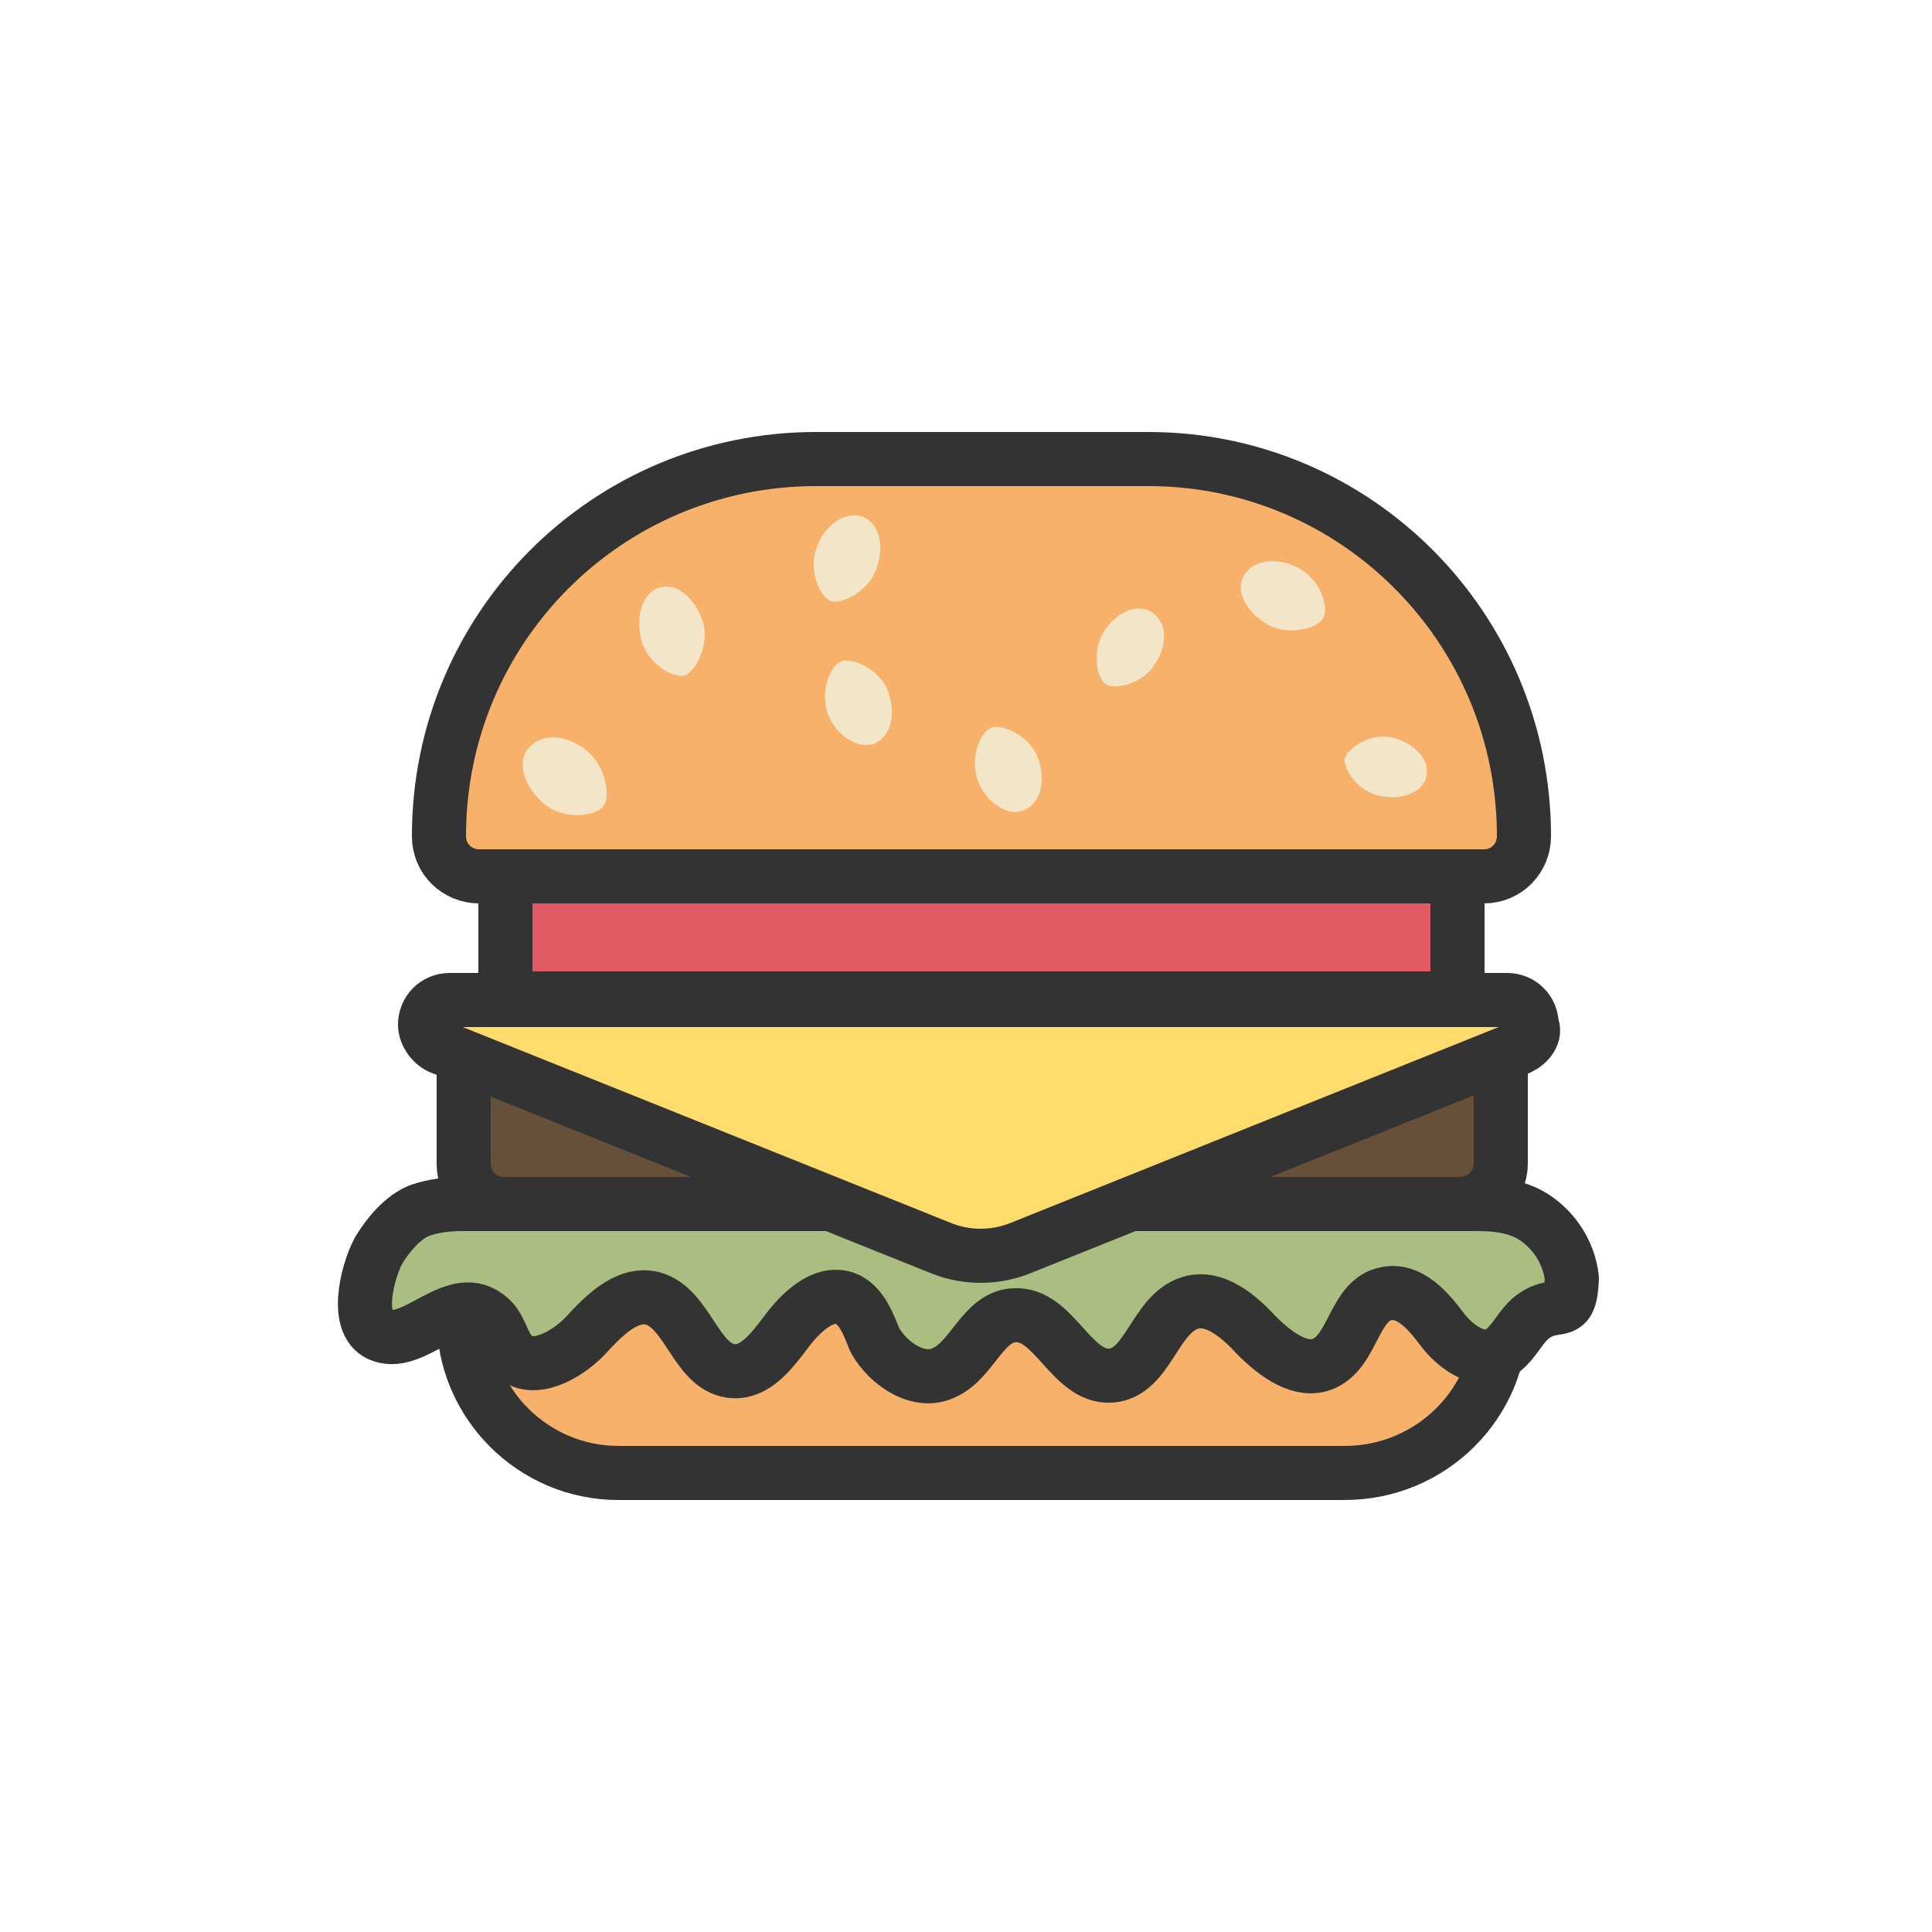 <?xml version="1.0" encoding="utf-8"?><svg xml:space="preserve" viewBox="0 0 100 100" y="0" x="0" xmlns="http://www.w3.org/2000/svg" id="圖層_1" version="1.1" width="200px" height="200px" xmlns:xlink="http://www.w3.org/1999/xlink" style="width:100%;height:100%;background-size:initial;background-repeat-y:initial;background-repeat-x:initial;background-position-y:initial;background-position-x:initial;background-origin:initial;background-image:initial;background-color:rgb(255, 255, 255);background-clip:initial;background-attachment:initial;animation-play-state:paused" ><g class="ldl-scale" style="transform-origin:50% 50%;transform:rotate(0deg) scale(0.8, 0.8);animation-play-state:paused" ><path stroke-miterlimit="10" stroke-width="3.5" stroke="#333" fill="#66503a" d="M82 65.4H20.1c-1.4 0-2.6-1.1-2.6-2.6v-7.4c0-1.4 1.1-2.6 2.6-2.6H82c1.4 0 2.6 1.1 2.6 2.6v7.4c0 1.4-1.2 2.6-2.6 2.6z" style="stroke:rgb(51, 51, 51);fill:rgb(102, 80, 58);animation-play-state:paused" ></path>
<path stroke-miterlimit="10" stroke-width="3.5" stroke="#333" fill="#f7b16a" d="M61.8 17.2H40.3c-13.5 0-24.4 10.9-24.4 24.4v0c0 1.5 1.2 2.6 2.6 2.6h65c1.5 0 2.6-1.2 2.6-2.6v0c0-13.5-10.9-24.4-24.3-24.4z" style="stroke:rgb(51, 51, 51);fill:rgb(247, 177, 106);animation-play-state:paused" ></path>
<path stroke-miterlimit="10" stroke-width="3.5" stroke="#333" fill="#f7b16a" d="M74.5 82.8h-47c-5.5 0-10-4.5-10-10v-.3c0-.9.7-1.6 1.6-1.6H83c.9 0 1.6.7 1.6 1.6v.3c0 5.5-4.5 10-10.1 10z" style="stroke:rgb(51, 51, 51);fill:rgb(247, 177, 106);animation-play-state:paused" ></path>
<path fill="#f3e5c7" d="M41.1 33.8c-.6-1.5.1-3.2.8-3.5.6-.3 2.4.4 3 1.8.6 1.5.3 3-.8 3.5-1 .4-2.4-.4-3-1.8z" style="fill:rgb(243, 229, 199);animation-play-state:paused" ></path>
<path fill="#f3e5c7" d="M50.8 38.1c-.6-1.5.1-3.2.8-3.5.6-.3 2.4.4 3 1.8.6 1.5.3 3-.8 3.5-1 .5-2.4-.4-3-1.8z" style="fill:rgb(243, 229, 199);animation-play-state:paused" ></path>
<path fill="#f3e5c7" d="M62.2 30.5c-.8 1.3-2.6 1.6-3.1 1.3-.6-.3-1-2.1-.2-3.4.8-1.3 2.2-1.9 3.1-1.3 1 .6 1.1 2.1.2 3.4z" style="fill:rgb(243, 229, 199);animation-play-state:paused" ></path>
<path fill="#f3e5c7" d="M71.6 24.3c1.4.8 1.9 2.6 1.5 3.2-.3.6-2.2 1.2-3.6.4s-2.1-2.2-1.5-3.2c.6-1 2.2-1.2 3.6-.4z" style="fill:rgb(243, 229, 199);animation-play-state:paused" ></path>
<path fill="#f3e5c7" d="M25.5 36.1c1.3 1.1 1.5 3.1 1 3.6-.5.6-2.5.9-3.8-.2-1.3-1.1-1.8-2.7-1-3.6.8-1 2.5-.9 3.8.2z" style="fill:rgb(243, 229, 199);animation-play-state:paused" ></path>
<path fill="#f3e5c7" d="M33 27.8c.4 1.6-.6 3.2-1.2 3.4-.7.2-2.4-.7-2.8-2.3-.4-1.6.1-3.1 1.2-3.4s2.3.7 2.8 2.3z" style="fill:rgb(243, 229, 199);animation-play-state:paused" ></path>
<path fill="#f3e5c7" d="M44.2 24.3c-.5 1.5-2.3 2.3-2.9 2.1-.7-.2-1.5-1.9-1-3.4s1.8-2.4 2.9-2.1c1.1.3 1.6 1.8 1 3.4z" style="fill:rgb(243, 229, 199);animation-play-state:paused" ></path>
<path fill="#f3e5c7" d="M76.8 39c-1.5-.3-2.4-1.8-2.3-2.4s1.6-1.7 3-1.4 2.5 1.4 2.3 2.4c-.1 1.1-1.5 1.7-3 1.4z" style="fill:rgb(243, 229, 199);animation-play-state:paused" ></path>
<path d="M20.2 44.2h61.6v7.9H20.2z" fill="#e15b64" stroke-miterlimit="10" stroke-width="3.5" stroke="#333" style="stroke:rgb(51, 51, 51);fill:rgb(225, 91, 100);animation-play-state:paused" ></path>
<path stroke-miterlimit="10" stroke-width="3.5" stroke="#333" fill="#abbd81" stroke-linejoin="round" d="M86.5 66.1c-.9-.5-2-.7-3.4-.7H17.4c-.9 0-1.8.1-2.7.4-1.1.4-2.1 1.6-2.7 2.6-.8 1.5-1.6 4.9.2 5.5 2.2.8 4.8-3.1 7-1.1.7.6.8 1.7 1.5 2.4 1.3 1.2 3.4 0 4.6-1.2 1.2-1.3 2.7-2.9 4.4-2.5 2.3.6 2.8 4.4 5.1 4.7 1.6.2 2.7-1.4 3.7-2.7s2.5-2.6 3.9-1.9c.9.5 1.3 1.6 1.7 2.6.9 1.6 2.9 2.9 4.5 2.1 1.8-.8 2.5-3.6 4.5-3.7 2.6-.2 3.7 4.1 6.3 3.9 2.4-.2 2.8-4 5.1-4.7 1.6-.5 3.2.9 4.3 2.1 1.2 1.2 2.9 2.5 4.4 1.8 1.9-.9 1.9-4.1 4-4.5 1.5-.3 2.7 1.1 3.6 2.3s2.6 2.4 3.9 1.4c.9-.7 1.2-1.7 2.1-2.3 1.5-1 2.3.3 2.4-2.4-.2-1.8-1.3-3.3-2.7-4.1z" style="stroke:rgb(51, 51, 51);fill:rgb(171, 189, 129);animation-play-state:paused" ></path>
<path stroke-miterlimit="10" stroke-width="3.5" stroke="#333" fill="#ffdc6c" d="M85.8 55.3l-32.4 13c-1.6.6-3.3.6-4.9 0l-32.4-13c-.6-.2-1.1-.9-1.1-1.5h0c0-.9.7-1.6 1.6-1.6H85c.9 0 1.6.7 1.6 1.6h0c.3.6-.2 1.2-.8 1.5z" style="stroke:rgb(51, 51, 51);fill:rgb(255, 220, 108);animation-play-state:paused" ></path>
</g><!-- generated by https://loading.io/ --></svg>